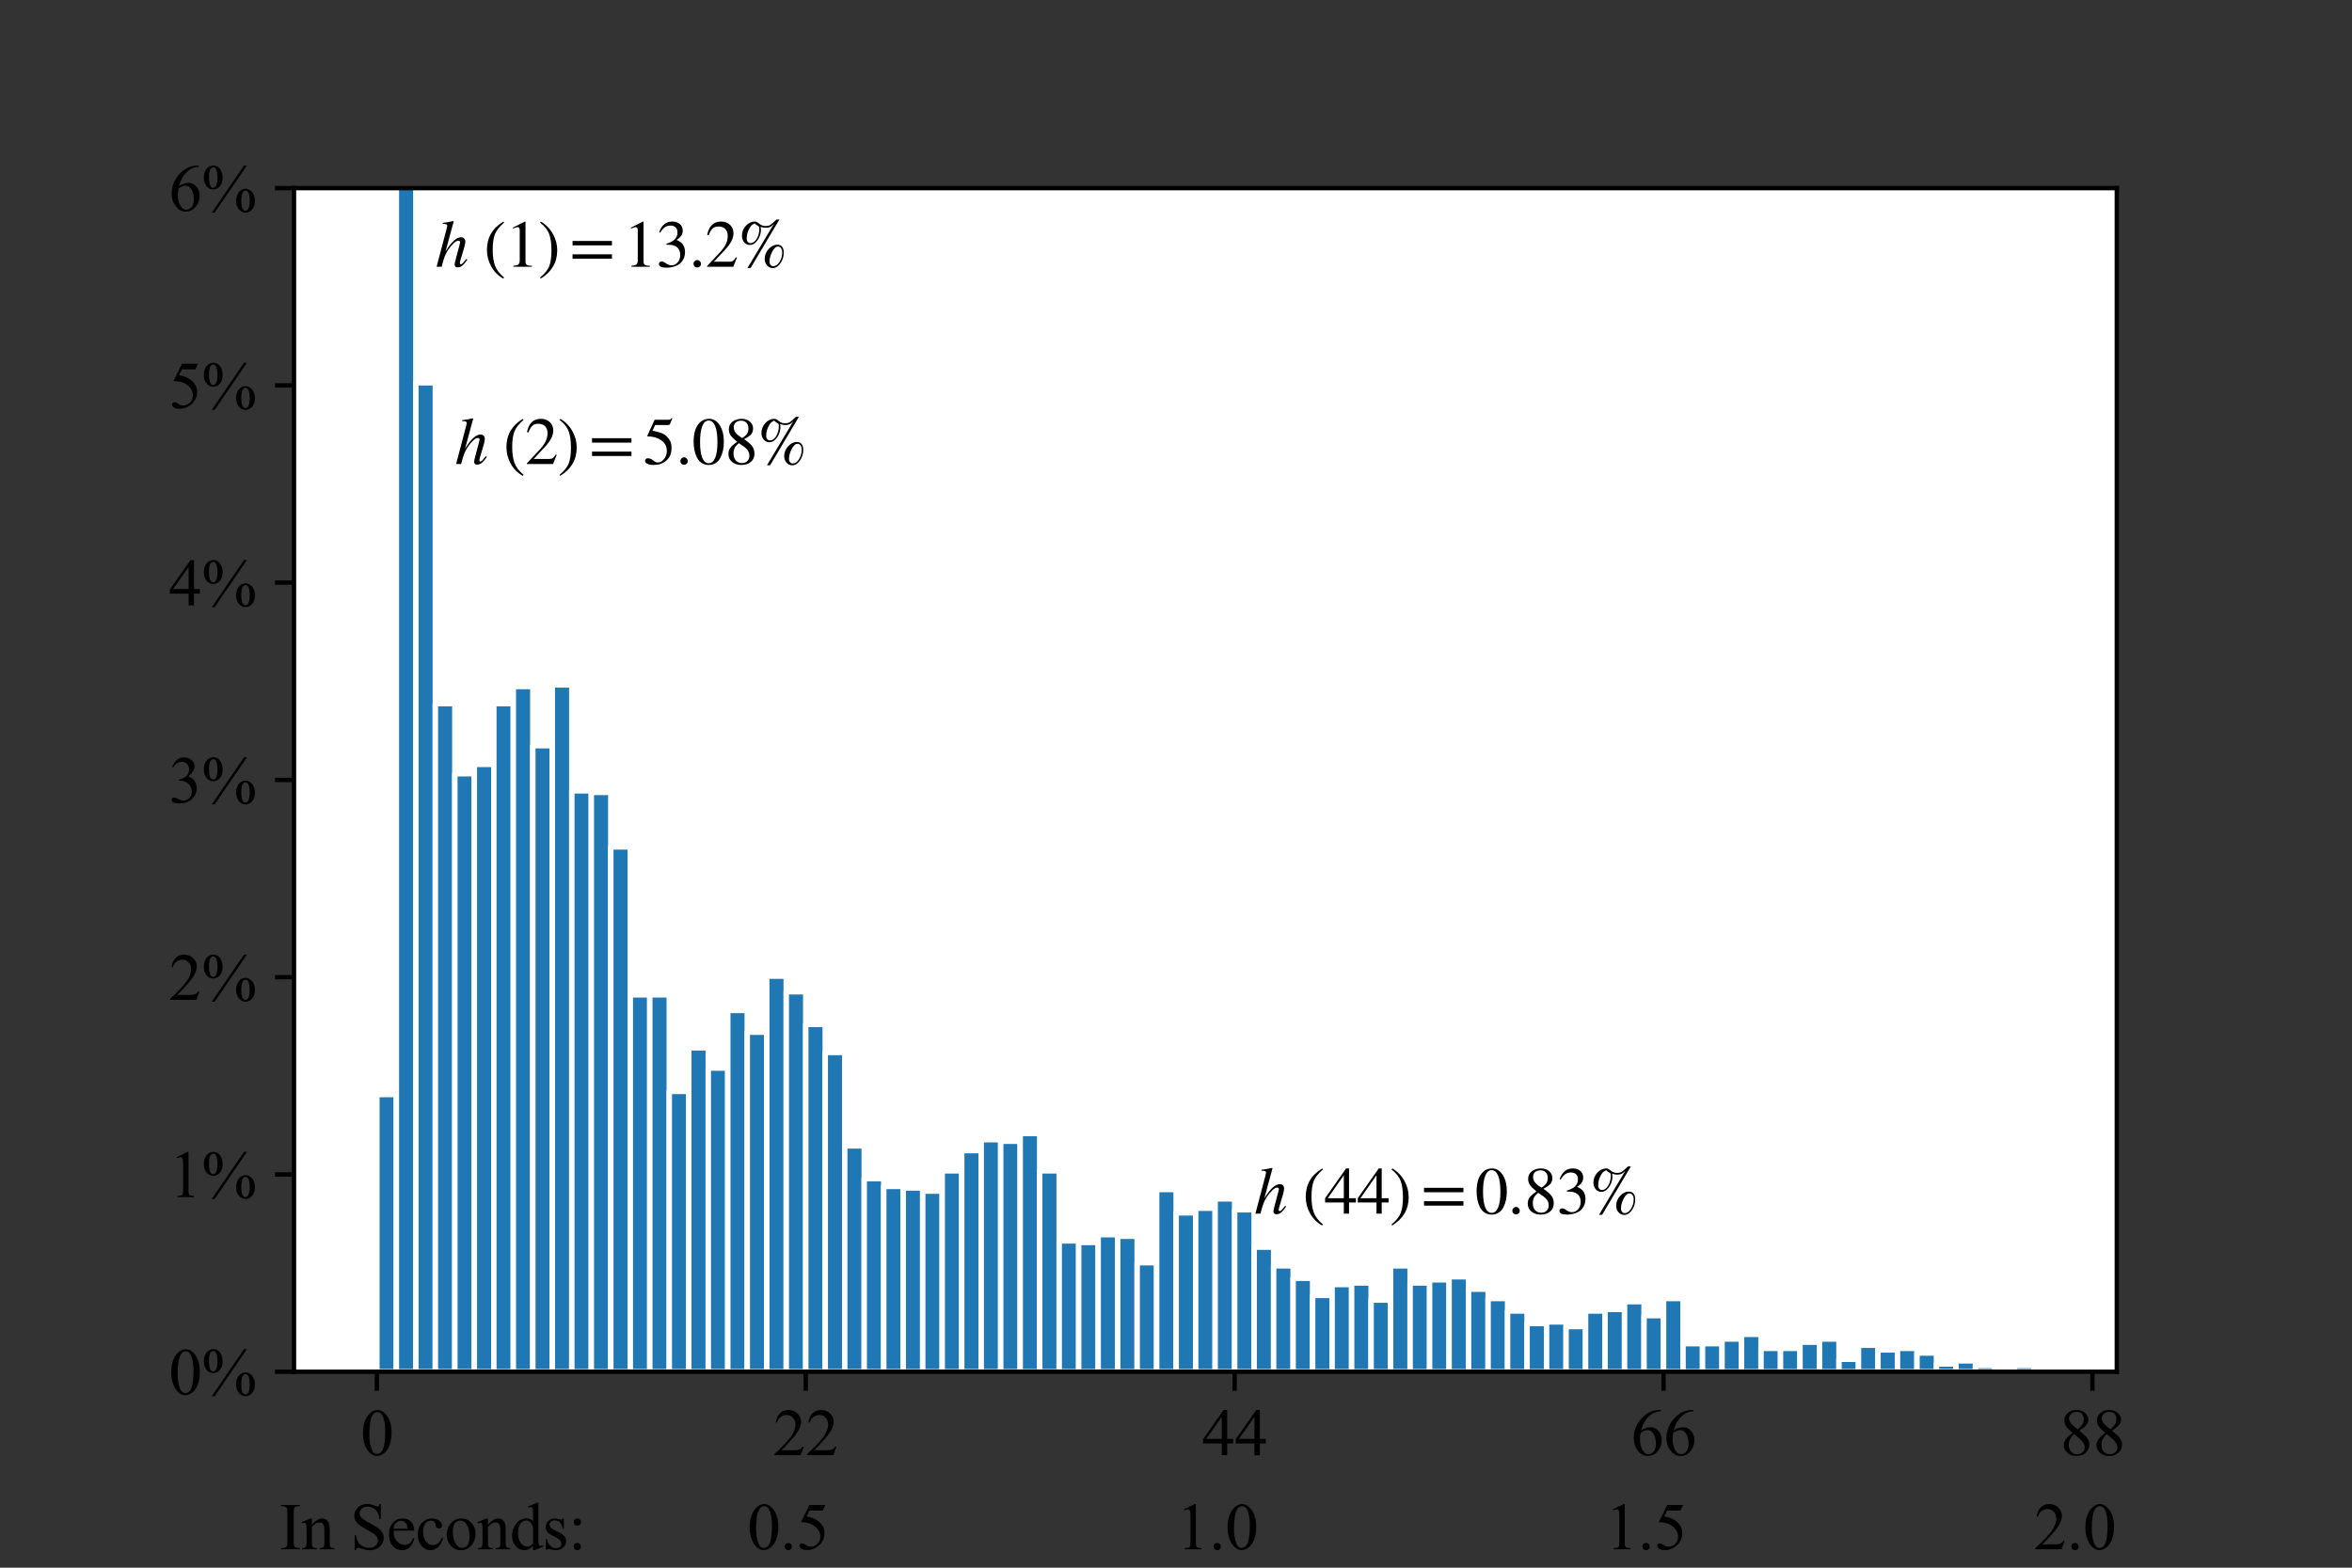 <?xml version="1.0" encoding="utf-8" standalone="no"?>
<!DOCTYPE svg PUBLIC "-//W3C//DTD SVG 1.1//EN"
  "http://www.w3.org/Graphics/SVG/1.1/DTD/svg11.dtd">
<svg xmlns:xlink="http://www.w3.org/1999/xlink" width="432pt" height="288pt" viewBox="0 0 432 288" xmlns="http://www.w3.org/2000/svg" version="1.1">
 <rect x="0" y="0" width="432" height="288" fill="#333333" stroke="none"/>
 <defs>
  <style type="text/css">*{stroke-linejoin: round; stroke-linecap: butt}</style>
 </defs>
 <g id="figure_1">
  <g id="patch_1">
   <path d="M 0 288 
L 432 288 
L 432 0 
L 0 0 
L 0 288 
z
" style="fill: none"/>
  </g>
  <g id="axes_1">
   <g id="patch_2">
    <path d="M 54 252 
L 388.8 252 
L 388.8 34.56 
L 54 34.56 
z
" style="fill: #ffffff"/>
   </g>
   <g id="patch_3">
    <path d="M 69.218 252 
L 72.799 252 
L 72.799 201.075 
L 69.218 201.075 
z
" clip-path="url(#pe485e48247)" style="fill: #1f77b4; stroke: #ffffff; stroke-linejoin: miter"/>
   </g>
   <g id="patch_4">
    <path d="M 72.799 252 
L 76.38 252 
L 76.38 -220.633 
L 72.799 -220.633 
z
" clip-path="url(#pe485e48247)" style="fill: #1f77b4; stroke: #ffffff; stroke-linejoin: miter"/>
   </g>
   <g id="patch_5">
    <path d="M 76.38 252 
L 79.96 252 
L 79.96 70.328 
L 76.38 70.328 
z
" clip-path="url(#pe485e48247)" style="fill: #1f77b4; stroke: #ffffff; stroke-linejoin: miter"/>
   </g>
   <g id="patch_6">
    <path d="M 79.96 252 
L 83.541 252 
L 83.541 129.264 
L 79.96 129.264 
z
" clip-path="url(#pe485e48247)" style="fill: #1f77b4; stroke: #ffffff; stroke-linejoin: miter"/>
   </g>
   <g id="patch_7">
    <path d="M 83.541 252 
L 87.122 252 
L 87.122 142.138 
L 83.541 142.138 
z
" clip-path="url(#pe485e48247)" style="fill: #1f77b4; stroke: #ffffff; stroke-linejoin: miter"/>
   </g>
   <g id="patch_8">
    <path d="M 87.122 252 
L 90.703 252 
L 90.703 140.422 
L 87.122 140.422 
z
" clip-path="url(#pe485e48247)" style="fill: #1f77b4; stroke: #ffffff; stroke-linejoin: miter"/>
   </g>
   <g id="patch_9">
    <path d="M 90.703 252 
L 94.283 252 
L 94.283 129.264 
L 90.703 129.264 
z
" clip-path="url(#pe485e48247)" style="fill: #1f77b4; stroke: #ffffff; stroke-linejoin: miter"/>
   </g>
   <g id="patch_10">
    <path d="M 94.283 252 
L 97.864 252 
L 97.864 126.117 
L 94.283 126.117 
z
" clip-path="url(#pe485e48247)" style="fill: #1f77b4; stroke: #ffffff; stroke-linejoin: miter"/>
   </g>
   <g id="patch_11">
    <path d="M 97.864 252 
L 101.445 252 
L 101.445 136.989 
L 97.864 136.989 
z
" clip-path="url(#pe485e48247)" style="fill: #1f77b4; stroke: #ffffff; stroke-linejoin: miter"/>
   </g>
   <g id="patch_12">
    <path d="M 101.445 252 
L 105.026 252 
L 105.026 125.831 
L 101.445 125.831 
z
" clip-path="url(#pe485e48247)" style="fill: #1f77b4; stroke: #ffffff; stroke-linejoin: miter"/>
   </g>
   <g id="patch_13">
    <path d="M 105.026 252 
L 108.606 252 
L 108.606 145.286 
L 105.026 145.286 
z
" clip-path="url(#pe485e48247)" style="fill: #1f77b4; stroke: #ffffff; stroke-linejoin: miter"/>
   </g>
   <g id="patch_14">
    <path d="M 108.606 252 
L 112.187 252 
L 112.187 145.572 
L 108.606 145.572 
z
" clip-path="url(#pe485e48247)" style="fill: #1f77b4; stroke: #ffffff; stroke-linejoin: miter"/>
   </g>
   <g id="patch_15">
    <path d="M 112.187 252 
L 115.768 252 
L 115.768 155.585 
L 112.187 155.585 
z
" clip-path="url(#pe485e48247)" style="fill: #1f77b4; stroke: #ffffff; stroke-linejoin: miter"/>
   </g>
   <g id="patch_16">
    <path d="M 115.768 252 
L 119.349 252 
L 119.349 182.764 
L 115.768 182.764 
z
" clip-path="url(#pe485e48247)" style="fill: #1f77b4; stroke: #ffffff; stroke-linejoin: miter"/>
   </g>
   <g id="patch_17">
    <path d="M 119.349 252 
L 122.929 252 
L 122.929 182.764 
L 119.349 182.764 
z
" clip-path="url(#pe485e48247)" style="fill: #1f77b4; stroke: #ffffff; stroke-linejoin: miter"/>
   </g>
   <g id="patch_18">
    <path d="M 122.929 252 
L 126.51 252 
L 126.51 200.502 
L 122.929 200.502 
z
" clip-path="url(#pe485e48247)" style="fill: #1f77b4; stroke: #ffffff; stroke-linejoin: miter"/>
   </g>
   <g id="patch_19">
    <path d="M 126.51 252 
L 130.091 252 
L 130.091 192.492 
L 126.51 192.492 
z
" clip-path="url(#pe485e48247)" style="fill: #1f77b4; stroke: #ffffff; stroke-linejoin: miter"/>
   </g>
   <g id="patch_20">
    <path d="M 130.091 252 
L 133.672 252 
L 133.672 196.211 
L 130.091 196.211 
z
" clip-path="url(#pe485e48247)" style="fill: #1f77b4; stroke: #ffffff; stroke-linejoin: miter"/>
   </g>
   <g id="patch_21">
    <path d="M 133.672 252 
L 137.252 252 
L 137.252 185.625 
L 133.672 185.625 
z
" clip-path="url(#pe485e48247)" style="fill: #1f77b4; stroke: #ffffff; stroke-linejoin: miter"/>
   </g>
   <g id="patch_22">
    <path d="M 137.252 252 
L 140.833 252 
L 140.833 189.631 
L 137.252 189.631 
z
" clip-path="url(#pe485e48247)" style="fill: #1f77b4; stroke: #ffffff; stroke-linejoin: miter"/>
   </g>
   <g id="patch_23">
    <path d="M 140.833 252 
L 144.414 252 
L 144.414 179.331 
L 140.833 179.331 
z
" clip-path="url(#pe485e48247)" style="fill: #1f77b4; stroke: #ffffff; stroke-linejoin: miter"/>
   </g>
   <g id="patch_24">
    <path d="M 144.414 252 
L 147.995 252 
L 147.995 182.192 
L 144.414 182.192 
z
" clip-path="url(#pe485e48247)" style="fill: #1f77b4; stroke: #ffffff; stroke-linejoin: miter"/>
   </g>
   <g id="patch_25">
    <path d="M 147.995 252 
L 151.575 252 
L 151.575 188.2 
L 147.995 188.2 
z
" clip-path="url(#pe485e48247)" style="fill: #1f77b4; stroke: #ffffff; stroke-linejoin: miter"/>
   </g>
   <g id="patch_26">
    <path d="M 151.575 252 
L 155.156 252 
L 155.156 193.35 
L 151.575 193.35 
z
" clip-path="url(#pe485e48247)" style="fill: #1f77b4; stroke: #ffffff; stroke-linejoin: miter"/>
   </g>
   <g id="patch_27">
    <path d="M 155.156 252 
L 158.737 252 
L 158.737 210.516 
L 155.156 210.516 
z
" clip-path="url(#pe485e48247)" style="fill: #1f77b4; stroke: #ffffff; stroke-linejoin: miter"/>
   </g>
   <g id="patch_28">
    <path d="M 158.737 252 
L 162.318 252 
L 162.318 216.524 
L 158.737 216.524 
z
" clip-path="url(#pe485e48247)" style="fill: #1f77b4; stroke: #ffffff; stroke-linejoin: miter"/>
   </g>
   <g id="patch_29">
    <path d="M 162.318 252 
L 165.898 252 
L 165.898 217.954 
L 162.318 217.954 
z
" clip-path="url(#pe485e48247)" style="fill: #1f77b4; stroke: #ffffff; stroke-linejoin: miter"/>
   </g>
   <g id="patch_30">
    <path d="M 165.898 252 
L 169.479 252 
L 169.479 218.24 
L 165.898 218.24 
z
" clip-path="url(#pe485e48247)" style="fill: #1f77b4; stroke: #ffffff; stroke-linejoin: miter"/>
   </g>
   <g id="patch_31">
    <path d="M 169.479 252 
L 173.06 252 
L 173.06 218.813 
L 169.479 218.813 
z
" clip-path="url(#pe485e48247)" style="fill: #1f77b4; stroke: #ffffff; stroke-linejoin: miter"/>
   </g>
   <g id="patch_32">
    <path d="M 173.06 252 
L 176.641 252 
L 176.641 215.093 
L 173.06 215.093 
z
" clip-path="url(#pe485e48247)" style="fill: #1f77b4; stroke: #ffffff; stroke-linejoin: miter"/>
   </g>
   <g id="patch_33">
    <path d="M 176.641 252 
L 180.221 252 
L 180.221 211.374 
L 176.641 211.374 
z
" clip-path="url(#pe485e48247)" style="fill: #1f77b4; stroke: #ffffff; stroke-linejoin: miter"/>
   </g>
   <g id="patch_34">
    <path d="M 180.221 252 
L 183.802 252 
L 183.802 209.371 
L 180.221 209.371 
z
" clip-path="url(#pe485e48247)" style="fill: #1f77b4; stroke: #ffffff; stroke-linejoin: miter"/>
   </g>
   <g id="patch_35">
    <path d="M 183.802 252 
L 187.383 252 
L 187.383 209.658 
L 183.802 209.658 
z
" clip-path="url(#pe485e48247)" style="fill: #1f77b4; stroke: #ffffff; stroke-linejoin: miter"/>
   </g>
   <g id="patch_36">
    <path d="M 187.383 252 
L 190.964 252 
L 190.964 208.227 
L 187.383 208.227 
z
" clip-path="url(#pe485e48247)" style="fill: #1f77b4; stroke: #ffffff; stroke-linejoin: miter"/>
   </g>
   <g id="patch_37">
    <path d="M 190.964 252 
L 194.544 252 
L 194.544 215.093 
L 190.964 215.093 
z
" clip-path="url(#pe485e48247)" style="fill: #1f77b4; stroke: #ffffff; stroke-linejoin: miter"/>
   </g>
   <g id="patch_38">
    <path d="M 194.544 252 
L 198.125 252 
L 198.125 227.968 
L 194.544 227.968 
z
" clip-path="url(#pe485e48247)" style="fill: #1f77b4; stroke: #ffffff; stroke-linejoin: miter"/>
   </g>
   <g id="patch_39">
    <path d="M 198.125 252 
L 201.706 252 
L 201.706 228.254 
L 198.125 228.254 
z
" clip-path="url(#pe485e48247)" style="fill: #1f77b4; stroke: #ffffff; stroke-linejoin: miter"/>
   </g>
   <g id="patch_40">
    <path d="M 201.706 252 
L 205.287 252 
L 205.287 226.823 
L 201.706 226.823 
z
" clip-path="url(#pe485e48247)" style="fill: #1f77b4; stroke: #ffffff; stroke-linejoin: miter"/>
   </g>
   <g id="patch_41">
    <path d="M 205.287 252 
L 208.867 252 
L 208.867 227.109 
L 205.287 227.109 
z
" clip-path="url(#pe485e48247)" style="fill: #1f77b4; stroke: #ffffff; stroke-linejoin: miter"/>
   </g>
   <g id="patch_42">
    <path d="M 208.867 252 
L 212.448 252 
L 212.448 231.973 
L 208.867 231.973 
z
" clip-path="url(#pe485e48247)" style="fill: #1f77b4; stroke: #ffffff; stroke-linejoin: miter"/>
   </g>
   <g id="patch_43">
    <path d="M 212.448 252 
L 216.029 252 
L 216.029 218.527 
L 212.448 218.527 
z
" clip-path="url(#pe485e48247)" style="fill: #1f77b4; stroke: #ffffff; stroke-linejoin: miter"/>
   </g>
   <g id="patch_44">
    <path d="M 216.029 252 
L 219.61 252 
L 219.61 222.818 
L 216.029 222.818 
z
" clip-path="url(#pe485e48247)" style="fill: #1f77b4; stroke: #ffffff; stroke-linejoin: miter"/>
   </g>
   <g id="patch_45">
    <path d="M 219.61 252 
L 223.19 252 
L 223.19 221.96 
L 219.61 221.96 
z
" clip-path="url(#pe485e48247)" style="fill: #1f77b4; stroke: #ffffff; stroke-linejoin: miter"/>
   </g>
   <g id="patch_46">
    <path d="M 223.19 252 
L 226.771 252 
L 226.771 220.243 
L 223.19 220.243 
z
" clip-path="url(#pe485e48247)" style="fill: #1f77b4; stroke: #ffffff; stroke-linejoin: miter"/>
   </g>
   <g id="patch_47">
    <path d="M 226.771 252 
L 230.352 252 
L 230.352 222.246 
L 226.771 222.246 
z
" clip-path="url(#pe485e48247)" style="fill: #1f77b4; stroke: #ffffff; stroke-linejoin: miter"/>
   </g>
   <g id="patch_48">
    <path d="M 230.352 252 
L 233.933 252 
L 233.933 229.112 
L 230.352 229.112 
z
" clip-path="url(#pe485e48247)" style="fill: #1f77b4; stroke: #ffffff; stroke-linejoin: miter"/>
   </g>
   <g id="patch_49">
    <path d="M 233.933 252 
L 237.513 252 
L 237.513 232.545 
L 233.933 232.545 
z
" clip-path="url(#pe485e48247)" style="fill: #1f77b4; stroke: #ffffff; stroke-linejoin: miter"/>
   </g>
   <g id="patch_50">
    <path d="M 237.513 252 
L 241.094 252 
L 241.094 234.834 
L 237.513 234.834 
z
" clip-path="url(#pe485e48247)" style="fill: #1f77b4; stroke: #ffffff; stroke-linejoin: miter"/>
   </g>
   <g id="patch_51">
    <path d="M 241.094 252 
L 244.675 252 
L 244.675 237.981 
L 241.094 237.981 
z
" clip-path="url(#pe485e48247)" style="fill: #1f77b4; stroke: #ffffff; stroke-linejoin: miter"/>
   </g>
   <g id="patch_52">
    <path d="M 244.675 252 
L 248.256 252 
L 248.256 235.979 
L 244.675 235.979 
z
" clip-path="url(#pe485e48247)" style="fill: #1f77b4; stroke: #ffffff; stroke-linejoin: miter"/>
   </g>
   <g id="patch_53">
    <path d="M 248.256 252 
L 251.836 252 
L 251.836 235.692 
L 248.256 235.692 
z
" clip-path="url(#pe485e48247)" style="fill: #1f77b4; stroke: #ffffff; stroke-linejoin: miter"/>
   </g>
   <g id="patch_54">
    <path d="M 251.836 252 
L 255.417 252 
L 255.417 238.84 
L 251.836 238.84 
z
" clip-path="url(#pe485e48247)" style="fill: #1f77b4; stroke: #ffffff; stroke-linejoin: miter"/>
   </g>
   <g id="patch_55">
    <path d="M 255.417 252 
L 258.998 252 
L 258.998 232.545 
L 255.417 232.545 
z
" clip-path="url(#pe485e48247)" style="fill: #1f77b4; stroke: #ffffff; stroke-linejoin: miter"/>
   </g>
   <g id="patch_56">
    <path d="M 258.998 252 
L 262.579 252 
L 262.579 235.692 
L 258.998 235.692 
z
" clip-path="url(#pe485e48247)" style="fill: #1f77b4; stroke: #ffffff; stroke-linejoin: miter"/>
   </g>
   <g id="patch_57">
    <path d="M 262.579 252 
L 266.159 252 
L 266.159 235.12 
L 262.579 235.12 
z
" clip-path="url(#pe485e48247)" style="fill: #1f77b4; stroke: #ffffff; stroke-linejoin: miter"/>
   </g>
   <g id="patch_58">
    <path d="M 266.159 252 
L 269.74 252 
L 269.74 234.548 
L 266.159 234.548 
z
" clip-path="url(#pe485e48247)" style="fill: #1f77b4; stroke: #ffffff; stroke-linejoin: miter"/>
   </g>
   <g id="patch_59">
    <path d="M 269.74 252 
L 273.321 252 
L 273.321 236.837 
L 269.74 236.837 
z
" clip-path="url(#pe485e48247)" style="fill: #1f77b4; stroke: #ffffff; stroke-linejoin: miter"/>
   </g>
   <g id="patch_60">
    <path d="M 273.321 252 
L 276.902 252 
L 276.902 238.553 
L 273.321 238.553 
z
" clip-path="url(#pe485e48247)" style="fill: #1f77b4; stroke: #ffffff; stroke-linejoin: miter"/>
   </g>
   <g id="patch_61">
    <path d="M 276.902 252 
L 280.482 252 
L 280.482 240.842 
L 276.902 240.842 
z
" clip-path="url(#pe485e48247)" style="fill: #1f77b4; stroke: #ffffff; stroke-linejoin: miter"/>
   </g>
   <g id="patch_62">
    <path d="M 280.482 252 
L 284.063 252 
L 284.063 243.131 
L 280.482 243.131 
z
" clip-path="url(#pe485e48247)" style="fill: #1f77b4; stroke: #ffffff; stroke-linejoin: miter"/>
   </g>
   <g id="patch_63">
    <path d="M 284.063 252 
L 287.644 252 
L 287.644 242.845 
L 284.063 242.845 
z
" clip-path="url(#pe485e48247)" style="fill: #1f77b4; stroke: #ffffff; stroke-linejoin: miter"/>
   </g>
   <g id="patch_64">
    <path d="M 287.644 252 
L 291.225 252 
L 291.225 243.703 
L 287.644 243.703 
z
" clip-path="url(#pe485e48247)" style="fill: #1f77b4; stroke: #ffffff; stroke-linejoin: miter"/>
   </g>
   <g id="patch_65">
    <path d="M 291.225 252 
L 294.805 252 
L 294.805 240.842 
L 291.225 240.842 
z
" clip-path="url(#pe485e48247)" style="fill: #1f77b4; stroke: #ffffff; stroke-linejoin: miter"/>
   </g>
   <g id="patch_66">
    <path d="M 294.805 252 
L 298.386 252 
L 298.386 240.556 
L 294.805 240.556 
z
" clip-path="url(#pe485e48247)" style="fill: #1f77b4; stroke: #ffffff; stroke-linejoin: miter"/>
   </g>
   <g id="patch_67">
    <path d="M 298.386 252 
L 301.967 252 
L 301.967 239.126 
L 298.386 239.126 
z
" clip-path="url(#pe485e48247)" style="fill: #1f77b4; stroke: #ffffff; stroke-linejoin: miter"/>
   </g>
   <g id="patch_68">
    <path d="M 301.967 252 
L 305.548 252 
L 305.548 241.7 
L 301.967 241.7 
z
" clip-path="url(#pe485e48247)" style="fill: #1f77b4; stroke: #ffffff; stroke-linejoin: miter"/>
   </g>
   <g id="patch_69">
    <path d="M 305.548 252 
L 309.128 252 
L 309.128 238.553 
L 305.548 238.553 
z
" clip-path="url(#pe485e48247)" style="fill: #1f77b4; stroke: #ffffff; stroke-linejoin: miter"/>
   </g>
   <g id="patch_70">
    <path d="M 309.128 252 
L 312.709 252 
L 312.709 246.85 
L 309.128 246.85 
z
" clip-path="url(#pe485e48247)" style="fill: #1f77b4; stroke: #ffffff; stroke-linejoin: miter"/>
   </g>
   <g id="patch_71">
    <path d="M 312.709 252 
L 316.29 252 
L 316.29 246.85 
L 312.709 246.85 
z
" clip-path="url(#pe485e48247)" style="fill: #1f77b4; stroke: #ffffff; stroke-linejoin: miter"/>
   </g>
   <g id="patch_72">
    <path d="M 316.29 252 
L 319.871 252 
L 319.871 245.992 
L 316.29 245.992 
z
" clip-path="url(#pe485e48247)" style="fill: #1f77b4; stroke: #ffffff; stroke-linejoin: miter"/>
   </g>
   <g id="patch_73">
    <path d="M 319.871 252 
L 323.451 252 
L 323.451 245.134 
L 319.871 245.134 
z
" clip-path="url(#pe485e48247)" style="fill: #1f77b4; stroke: #ffffff; stroke-linejoin: miter"/>
   </g>
   <g id="patch_74">
    <path d="M 323.451 252 
L 327.032 252 
L 327.032 247.709 
L 323.451 247.709 
z
" clip-path="url(#pe485e48247)" style="fill: #1f77b4; stroke: #ffffff; stroke-linejoin: miter"/>
   </g>
   <g id="patch_75">
    <path d="M 327.032 252 
L 330.613 252 
L 330.613 247.709 
L 327.032 247.709 
z
" clip-path="url(#pe485e48247)" style="fill: #1f77b4; stroke: #ffffff; stroke-linejoin: miter"/>
   </g>
   <g id="patch_76">
    <path d="M 330.613 252 
L 334.194 252 
L 334.194 246.564 
L 330.613 246.564 
z
" clip-path="url(#pe485e48247)" style="fill: #1f77b4; stroke: #ffffff; stroke-linejoin: miter"/>
   </g>
   <g id="patch_77">
    <path d="M 334.194 252 
L 337.774 252 
L 337.774 245.992 
L 334.194 245.992 
z
" clip-path="url(#pe485e48247)" style="fill: #1f77b4; stroke: #ffffff; stroke-linejoin: miter"/>
   </g>
   <g id="patch_78">
    <path d="M 337.774 252 
L 341.355 252 
L 341.355 249.711 
L 337.774 249.711 
z
" clip-path="url(#pe485e48247)" style="fill: #1f77b4; stroke: #ffffff; stroke-linejoin: miter"/>
   </g>
   <g id="patch_79">
    <path d="M 341.355 252 
L 344.936 252 
L 344.936 247.136 
L 341.355 247.136 
z
" clip-path="url(#pe485e48247)" style="fill: #1f77b4; stroke: #ffffff; stroke-linejoin: miter"/>
   </g>
   <g id="patch_80">
    <path d="M 344.936 252 
L 348.517 252 
L 348.517 247.995 
L 344.936 247.995 
z
" clip-path="url(#pe485e48247)" style="fill: #1f77b4; stroke: #ffffff; stroke-linejoin: miter"/>
   </g>
   <g id="patch_81">
    <path d="M 348.517 252 
L 352.097 252 
L 352.097 247.709 
L 348.517 247.709 
z
" clip-path="url(#pe485e48247)" style="fill: #1f77b4; stroke: #ffffff; stroke-linejoin: miter"/>
   </g>
   <g id="patch_82">
    <path d="M 352.097 252 
L 355.678 252 
L 355.678 248.567 
L 352.097 248.567 
z
" clip-path="url(#pe485e48247)" style="fill: #1f77b4; stroke: #ffffff; stroke-linejoin: miter"/>
   </g>
   <g id="patch_83">
    <path d="M 355.678 252 
L 359.259 252 
L 359.259 250.57 
L 355.678 250.57 
z
" clip-path="url(#pe485e48247)" style="fill: #1f77b4; stroke: #ffffff; stroke-linejoin: miter"/>
   </g>
   <g id="patch_84">
    <path d="M 359.259 252 
L 362.84 252 
L 362.84 249.997 
L 359.259 249.997 
z
" clip-path="url(#pe485e48247)" style="fill: #1f77b4; stroke: #ffffff; stroke-linejoin: miter"/>
   </g>
   <g id="patch_85">
    <path d="M 362.84 252 
L 366.42 252 
L 366.42 250.856 
L 362.84 250.856 
z
" clip-path="url(#pe485e48247)" style="fill: #1f77b4; stroke: #ffffff; stroke-linejoin: miter"/>
   </g>
   <g id="patch_86">
    <path d="M 366.42 252 
L 370.001 252 
L 370.001 251.142 
L 366.42 251.142 
z
" clip-path="url(#pe485e48247)" style="fill: #1f77b4; stroke: #ffffff; stroke-linejoin: miter"/>
   </g>
   <g id="patch_87">
    <path d="M 370.001 252 
L 373.582 252 
L 373.582 250.856 
L 370.001 250.856 
z
" clip-path="url(#pe485e48247)" style="fill: #1f77b4; stroke: #ffffff; stroke-linejoin: miter"/>
   </g>
   <g id="matplotlib.axis_1">
    <g id="xtick_1">
     <g id="line2d_1">
      <defs>
       <path id="mca8b1b1333" d="M 0 0 
L 0 3.5 
" style="stroke: #000000; stroke-width: 0.8"/>
      </defs>
      <g>
       <use xlink:href="#mca8b1b1333" x="69.218" y="252" style="stroke: #000000; stroke-width: 0.8"/>
      </g>
     </g>
     <g id="text_1">
      <!-- 0 -->
      <g transform="translate(66.218 267.332)scale(0.12 -0.12)">
       <defs>
        <path id="TimesNewRomanPSMT-30" d="M 231 2094 
Q 231 2819 450 3342 
Q 669 3866 1031 4122 
Q 1313 4325 1613 4325 
Q 2100 4325 2488 3828 
Q 2972 3213 2972 2159 
Q 2972 1422 2759 906 
Q 2547 391 2217 158 
Q 1888 -75 1581 -75 
Q 975 -75 572 641 
Q 231 1244 231 2094 
z
M 844 2016 
Q 844 1141 1059 588 
Q 1238 122 1591 122 
Q 1759 122 1940 273 
Q 2122 425 2216 781 
Q 2359 1319 2359 2297 
Q 2359 3022 2209 3506 
Q 2097 3866 1919 4016 
Q 1791 4119 1609 4119 
Q 1397 4119 1231 3928 
Q 1006 3669 925 3112 
Q 844 2556 844 2016 
z
" transform="scale(0.016)"/>
       </defs>
       <use xlink:href="#TimesNewRomanPSMT-30"/>
      </g>
     </g>
    </g>
    <g id="xtick_2">
     <g id="line2d_2">
      <g>
       <use xlink:href="#mca8b1b1333" x="147.995" y="252" style="stroke: #000000; stroke-width: 0.8"/>
      </g>
     </g>
     <g id="text_2">
      <!-- 22 -->
      <g transform="translate(141.995 267.332)scale(0.12 -0.12)">
       <defs>
        <path id="TimesNewRomanPSMT-32" d="M 2934 816 
L 2638 0 
L 138 0 
L 138 116 
Q 1241 1122 1691 1759 
Q 2141 2397 2141 2925 
Q 2141 3328 1894 3587 
Q 1647 3847 1303 3847 
Q 991 3847 742 3664 
Q 494 3481 375 3128 
L 259 3128 
Q 338 3706 661 4015 
Q 984 4325 1469 4325 
Q 1984 4325 2329 3994 
Q 2675 3663 2675 3213 
Q 2675 2891 2525 2569 
Q 2294 2063 1775 1497 
Q 997 647 803 472 
L 1909 472 
Q 2247 472 2383 497 
Q 2519 522 2628 598 
Q 2738 675 2819 816 
L 2934 816 
z
" transform="scale(0.016)"/>
       </defs>
       <use xlink:href="#TimesNewRomanPSMT-32"/>
       <use xlink:href="#TimesNewRomanPSMT-32" x="50"/>
      </g>
     </g>
    </g>
    <g id="xtick_3">
     <g id="line2d_3">
      <g>
       <use xlink:href="#mca8b1b1333" x="226.771" y="252" style="stroke: #000000; stroke-width: 0.8"/>
      </g>
     </g>
     <g id="text_3">
      <!-- 44 -->
      <g transform="translate(220.771 267.332)scale(0.12 -0.12)">
       <defs>
        <path id="TimesNewRomanPSMT-34" d="M 2978 1563 
L 2978 1119 
L 2409 1119 
L 2409 0 
L 1894 0 
L 1894 1119 
L 100 1119 
L 100 1519 
L 2066 4325 
L 2409 4325 
L 2409 1563 
L 2978 1563 
z
M 1894 1563 
L 1894 3666 
L 406 1563 
L 1894 1563 
z
" transform="scale(0.016)"/>
       </defs>
       <use xlink:href="#TimesNewRomanPSMT-34"/>
       <use xlink:href="#TimesNewRomanPSMT-34" x="50"/>
      </g>
     </g>
    </g>
    <g id="xtick_4">
     <g id="line2d_4">
      <g>
       <use xlink:href="#mca8b1b1333" x="305.548" y="252" style="stroke: #000000; stroke-width: 0.8"/>
      </g>
     </g>
     <g id="text_4">
      <!-- 66 -->
      <g transform="translate(299.548 267.332)scale(0.12 -0.12)">
       <defs>
        <path id="TimesNewRomanPSMT-36" d="M 2869 4325 
L 2869 4209 
Q 2456 4169 2195 4045 
Q 1934 3922 1679 3669 
Q 1425 3416 1258 3105 
Q 1091 2794 978 2366 
Q 1428 2675 1881 2675 
Q 2316 2675 2634 2325 
Q 2953 1975 2953 1425 
Q 2953 894 2631 456 
Q 2244 -75 1606 -75 
Q 1172 -75 869 213 
Q 275 772 275 1663 
Q 275 2231 503 2743 
Q 731 3256 1154 3653 
Q 1578 4050 1965 4187 
Q 2353 4325 2688 4325 
L 2869 4325 
z
M 925 2138 
Q 869 1716 869 1456 
Q 869 1156 980 804 
Q 1091 453 1309 247 
Q 1469 100 1697 100 
Q 1969 100 2183 356 
Q 2397 613 2397 1088 
Q 2397 1622 2184 2012 
Q 1972 2403 1581 2403 
Q 1463 2403 1327 2353 
Q 1191 2303 925 2138 
z
" transform="scale(0.016)"/>
       </defs>
       <use xlink:href="#TimesNewRomanPSMT-36"/>
       <use xlink:href="#TimesNewRomanPSMT-36" x="50"/>
      </g>
     </g>
    </g>
    <g id="xtick_5">
     <g id="line2d_5">
      <g>
       <use xlink:href="#mca8b1b1333" x="384.324" y="252" style="stroke: #000000; stroke-width: 0.8"/>
      </g>
     </g>
     <g id="text_5">
      <!-- 88 -->
      <g transform="translate(378.324 267.332)scale(0.12 -0.12)">
       <defs>
        <path id="TimesNewRomanPSMT-38" d="M 1228 2134 
Q 725 2547 579 2797 
Q 434 3047 434 3316 
Q 434 3728 753 4026 
Q 1072 4325 1600 4325 
Q 2113 4325 2425 4047 
Q 2738 3769 2738 3413 
Q 2738 3175 2569 2928 
Q 2400 2681 1866 2347 
Q 2416 1922 2594 1678 
Q 2831 1359 2831 1006 
Q 2831 559 2490 242 
Q 2150 -75 1597 -75 
Q 994 -75 656 303 
Q 388 606 388 966 
Q 388 1247 577 1523 
Q 766 1800 1228 2134 
z
M 1719 2469 
Q 2094 2806 2194 3001 
Q 2294 3197 2294 3444 
Q 2294 3772 2109 3958 
Q 1925 4144 1606 4144 
Q 1288 4144 1088 3959 
Q 888 3775 888 3528 
Q 888 3366 970 3203 
Q 1053 3041 1206 2894 
L 1719 2469 
z
M 1375 2016 
Q 1116 1797 991 1539 
Q 866 1281 866 981 
Q 866 578 1086 336 
Q 1306 94 1647 94 
Q 1984 94 2187 284 
Q 2391 475 2391 747 
Q 2391 972 2272 1150 
Q 2050 1481 1375 2016 
z
" transform="scale(0.016)"/>
       </defs>
       <use xlink:href="#TimesNewRomanPSMT-38"/>
       <use xlink:href="#TimesNewRomanPSMT-38" x="50"/>
      </g>
     </g>
    </g>
   </g>
   <g id="matplotlib.axis_2">
    <g id="ytick_1">
     <g id="line2d_6">
      <defs>
       <path id="m592f938f80" d="M 0 0 
L -3.5 0 
" style="stroke: #000000; stroke-width: 0.8"/>
      </defs>
      <g>
       <use xlink:href="#m592f938f80" x="54" y="252" style="stroke: #000000; stroke-width: 0.8"/>
      </g>
     </g>
     <g id="text_6">
      <!-- 0% -->
      <g transform="translate(31.004 256.166)scale(0.12 -0.12)">
       <defs>
        <path id="TimesNewRomanPSMT-25" d="M 4350 4334 
L 1263 -175 
L 984 -175 
L 4072 4334 
L 4350 4334 
z
M 1138 4334 
Q 1559 4334 1792 3984 
Q 2025 3634 2025 3181 
Q 2025 2638 1762 2341 
Q 1500 2044 1131 2044 
Q 884 2044 678 2180 
Q 472 2316 348 2584 
Q 225 2853 225 3181 
Q 225 3509 350 3786 
Q 475 4063 692 4198 
Q 909 4334 1138 4334 
z
M 1128 4159 
Q 969 4159 845 3971 
Q 722 3784 722 3184 
Q 722 2750 791 2522 
Q 844 2350 956 2256 
Q 1022 2200 1119 2200 
Q 1269 2200 1375 2363 
Q 1531 2603 1531 3166 
Q 1531 3759 1378 4000 
Q 1278 4159 1128 4159 
z
M 4206 2103 
Q 4428 2103 4648 1962 
Q 4869 1822 4989 1553 
Q 5109 1284 5109 963 
Q 5109 409 4843 117 
Q 4578 -175 4216 -175 
Q 3988 -175 3773 -34 
Q 3559 106 3436 367 
Q 3313 628 3313 963 
Q 3313 1291 3436 1562 
Q 3559 1834 3773 1968 
Q 3988 2103 4206 2103 
z
M 4209 1938 
Q 4059 1938 3950 1769 
Q 3809 1550 3809 941 
Q 3809 381 3953 159 
Q 4059 0 4209 0 
Q 4353 0 4466 172 
Q 4616 400 4616 956 
Q 4616 1544 4466 1778 
Q 4363 1938 4209 1938 
z
" transform="scale(0.016)"/>
       </defs>
       <use xlink:href="#TimesNewRomanPSMT-30"/>
       <use xlink:href="#TimesNewRomanPSMT-25" x="50"/>
      </g>
     </g>
    </g>
    <g id="ytick_2">
     <g id="line2d_7">
      <g>
       <use xlink:href="#m592f938f80" x="54" y="215.76" style="stroke: #000000; stroke-width: 0.8"/>
      </g>
     </g>
     <g id="text_7">
      <!-- 1% -->
      <g transform="translate(31.004 219.926)scale(0.12 -0.12)">
       <defs>
        <path id="TimesNewRomanPSMT-31" d="M 750 3822 
L 1781 4325 
L 1884 4325 
L 1884 747 
Q 1884 391 1914 303 
Q 1944 216 2037 169 
Q 2131 122 2419 116 
L 2419 0 
L 825 0 
L 825 116 
Q 1125 122 1212 167 
Q 1300 213 1334 289 
Q 1369 366 1369 747 
L 1369 3034 
Q 1369 3497 1338 3628 
Q 1316 3728 1258 3775 
Q 1200 3822 1119 3822 
Q 1003 3822 797 3725 
L 750 3822 
z
" transform="scale(0.016)"/>
       </defs>
       <use xlink:href="#TimesNewRomanPSMT-31"/>
       <use xlink:href="#TimesNewRomanPSMT-25" x="50"/>
      </g>
     </g>
    </g>
    <g id="ytick_3">
     <g id="line2d_8">
      <g>
       <use xlink:href="#m592f938f80" x="54" y="179.52" style="stroke: #000000; stroke-width: 0.8"/>
      </g>
     </g>
     <g id="text_8">
      <!-- 2% -->
      <g transform="translate(31.004 183.686)scale(0.12 -0.12)">
       <use xlink:href="#TimesNewRomanPSMT-32"/>
       <use xlink:href="#TimesNewRomanPSMT-25" x="50"/>
      </g>
     </g>
    </g>
    <g id="ytick_4">
     <g id="line2d_9">
      <g>
       <use xlink:href="#m592f938f80" x="54" y="143.28" style="stroke: #000000; stroke-width: 0.8"/>
      </g>
     </g>
     <g id="text_9">
      <!-- 3% -->
      <g transform="translate(31.004 147.446)scale(0.12 -0.12)">
       <defs>
        <path id="TimesNewRomanPSMT-33" d="M 325 3431 
Q 506 3859 782 4092 
Q 1059 4325 1472 4325 
Q 1981 4325 2253 3994 
Q 2459 3747 2459 3466 
Q 2459 3003 1878 2509 
Q 2269 2356 2469 2072 
Q 2669 1788 2669 1403 
Q 2669 853 2319 450 
Q 1863 -75 997 -75 
Q 569 -75 414 31 
Q 259 138 259 259 
Q 259 350 332 419 
Q 406 488 509 488 
Q 588 488 669 463 
Q 722 447 909 348 
Q 1097 250 1169 231 
Q 1284 197 1416 197 
Q 1734 197 1970 444 
Q 2206 691 2206 1028 
Q 2206 1275 2097 1509 
Q 2016 1684 1919 1775 
Q 1784 1900 1550 2001 
Q 1316 2103 1072 2103 
L 972 2103 
L 972 2197 
Q 1219 2228 1467 2375 
Q 1716 2522 1828 2728 
Q 1941 2934 1941 3181 
Q 1941 3503 1739 3701 
Q 1538 3900 1238 3900 
Q 753 3900 428 3381 
L 325 3431 
z
" transform="scale(0.016)"/>
       </defs>
       <use xlink:href="#TimesNewRomanPSMT-33"/>
       <use xlink:href="#TimesNewRomanPSMT-25" x="50"/>
      </g>
     </g>
    </g>
    <g id="ytick_5">
     <g id="line2d_10">
      <g>
       <use xlink:href="#m592f938f80" x="54" y="107.04" style="stroke: #000000; stroke-width: 0.8"/>
      </g>
     </g>
     <g id="text_10">
      <!-- 4% -->
      <g transform="translate(31.004 111.206)scale(0.12 -0.12)">
       <use xlink:href="#TimesNewRomanPSMT-34"/>
       <use xlink:href="#TimesNewRomanPSMT-25" x="50"/>
      </g>
     </g>
    </g>
    <g id="ytick_6">
     <g id="line2d_11">
      <g>
       <use xlink:href="#m592f938f80" x="54" y="70.8" style="stroke: #000000; stroke-width: 0.8"/>
      </g>
     </g>
     <g id="text_11">
      <!-- 5% -->
      <g transform="translate(31.004 74.966)scale(0.12 -0.12)">
       <defs>
        <path id="TimesNewRomanPSMT-35" d="M 2778 4238 
L 2534 3706 
L 1259 3706 
L 981 3138 
Q 1809 3016 2294 2522 
Q 2709 2097 2709 1522 
Q 2709 1188 2573 903 
Q 2438 619 2231 419 
Q 2025 219 1772 97 
Q 1413 -75 1034 -75 
Q 653 -75 479 54 
Q 306 184 306 341 
Q 306 428 378 495 
Q 450 563 559 563 
Q 641 563 702 538 
Q 763 513 909 409 
Q 1144 247 1384 247 
Q 1750 247 2026 523 
Q 2303 800 2303 1197 
Q 2303 1581 2056 1914 
Q 1809 2247 1375 2428 
Q 1034 2569 447 2591 
L 1259 4238 
L 2778 4238 
z
" transform="scale(0.016)"/>
       </defs>
       <use xlink:href="#TimesNewRomanPSMT-35"/>
       <use xlink:href="#TimesNewRomanPSMT-25" x="50"/>
      </g>
     </g>
    </g>
    <g id="ytick_7">
     <g id="line2d_12">
      <g>
       <use xlink:href="#m592f938f80" x="54" y="34.56" style="stroke: #000000; stroke-width: 0.8"/>
      </g>
     </g>
     <g id="text_12">
      <!-- 6% -->
      <g transform="translate(31.004 38.726)scale(0.12 -0.12)">
       <use xlink:href="#TimesNewRomanPSMT-36"/>
       <use xlink:href="#TimesNewRomanPSMT-25" x="50"/>
      </g>
     </g>
    </g>
   </g>
   <g id="patch_88">
    <path d="M 54 252 
L 54 34.56 
" style="fill: none; stroke: #000000; stroke-width: 0.8; stroke-linejoin: miter; stroke-linecap: square"/>
   </g>
   <g id="patch_89">
    <path d="M 388.8 252 
L 388.8 34.56 
" style="fill: none; stroke: #000000; stroke-width: 0.8; stroke-linejoin: miter; stroke-linecap: square"/>
   </g>
   <g id="patch_90">
    <path d="M 54 252 
L 388.8 252 
" style="fill: none; stroke: #000000; stroke-width: 0.8; stroke-linejoin: miter; stroke-linecap: square"/>
   </g>
   <g id="patch_91">
    <path d="M 54 34.56 
L 388.8 34.56 
" style="fill: none; stroke: #000000; stroke-width: 0.8; stroke-linejoin: miter; stroke-linecap: square"/>
   </g>
   <g id="text_13">
    <!-- $h\ (1) = 13.2\%$ -->
    <g transform="translate(79.96 49.056)scale(0.12 -0.12)">
     <defs>
      <path id="STIXGeneral-Italic-68" d="M 2976 755 
L 3059 672 
Q 2765 256 2566 99 
Q 2368 -58 2125 -58 
Q 1997 -58 1920 16 
Q 1843 90 1843 211 
Q 1843 320 1971 800 
L 2323 2125 
Q 2368 2304 2368 2336 
Q 2368 2496 2189 2496 
Q 2016 2496 1744 2240 
Q 1472 1984 1216 1600 
Q 1018 1293 902 1001 
Q 787 710 602 0 
L 122 0 
L 1056 3546 
Q 1139 3866 1139 3942 
Q 1139 4019 1056 4060 
Q 973 4102 877 4102 
L 704 4102 
L 704 4198 
Q 1190 4256 1709 4371 
L 1754 4333 
L 979 1472 
Q 1811 2822 2451 2822 
Q 2662 2822 2764 2704 
Q 2867 2586 2867 2394 
Q 2867 2118 2560 1158 
Q 2349 512 2349 358 
Q 2349 243 2451 243 
Q 2528 243 2621 336 
Q 2714 429 2976 755 
z
" transform="scale(0.016)"/>
      <path id="STIXGeneral-Regular-28" d="M 1946 -1030 
L 1869 -1133 
Q 1126 -710 716 32 
Q 307 774 307 1613 
Q 307 3386 1888 4326 
L 1946 4224 
Q 1293 3667 1075 3126 
Q 858 2586 858 1632 
Q 858 685 1082 96 
Q 1306 -493 1946 -1030 
z
" transform="scale(0.016)"/>
      <path id="STIXGeneral-Regular-31" d="M 2522 0 
L 755 0 
L 755 96 
Q 1107 115 1235 227 
Q 1363 339 1363 608 
L 1363 3482 
Q 1363 3795 1171 3795 
Q 1082 3795 883 3718 
L 710 3654 
L 710 3744 
L 1856 4326 
L 1914 4307 
L 1914 486 
Q 1914 275 2042 185 
Q 2170 96 2522 96 
L 2522 0 
z
" transform="scale(0.016)"/>
      <path id="STIXGeneral-Regular-29" d="M 186 4224 
L 262 4326 
Q 992 3891 1408 3148 
Q 1824 2406 1824 1581 
Q 1824 -166 243 -1133 
L 186 -1030 
Q 845 -486 1059 54 
Q 1274 595 1274 1562 
Q 1274 2534 1059 3120 
Q 845 3706 186 4224 
z
" transform="scale(0.016)"/>
      <path id="STIXGeneral-Regular-3d" d="M 4077 2048 
L 307 2048 
L 307 2470 
L 4077 2470 
L 4077 2048 
z
M 4077 768 
L 307 768 
L 307 1190 
L 4077 1190 
L 4077 768 
z
" transform="scale(0.016)"/>
      <path id="STIXGeneral-Regular-33" d="M 390 3264 
L 288 3290 
Q 435 3770 748 4048 
Q 1062 4326 1542 4326 
Q 1990 4326 2265 4083 
Q 2541 3840 2541 3450 
Q 2541 2925 1946 2566 
Q 2298 2413 2477 2227 
Q 2758 1914 2758 1402 
Q 2758 890 2464 506 
Q 2246 211 1840 60 
Q 1434 -90 979 -90 
Q 262 -90 262 275 
Q 262 378 339 442 
Q 416 506 525 506 
Q 685 506 915 339 
Q 1197 141 1466 141 
Q 1818 141 2058 425 
Q 2298 710 2298 1120 
Q 2298 1856 1632 2048 
Q 1434 2112 979 2112 
L 979 2202 
Q 1338 2323 1517 2432 
Q 2035 2726 2035 3290 
Q 2035 3610 1852 3776 
Q 1670 3942 1344 3942 
Q 768 3942 390 3264 
z
" transform="scale(0.016)"/>
      <path id="STIXGeneral-Regular-2e" d="M 1158 275 
Q 1158 134 1052 32 
Q 947 -70 800 -70 
Q 653 -70 550 32 
Q 448 134 448 281 
Q 448 429 553 534 
Q 659 640 806 640 
Q 947 640 1052 531 
Q 1158 422 1158 275 
z
" transform="scale(0.016)"/>
      <path id="STIXGeneral-Regular-32" d="M 3034 877 
L 2688 0 
L 186 0 
L 186 77 
L 1325 1286 
Q 1773 1754 1965 2144 
Q 2157 2534 2157 2950 
Q 2157 3379 1920 3616 
Q 1683 3853 1267 3853 
Q 922 3853 720 3673 
Q 518 3494 326 3021 
L 192 3053 
Q 301 3648 630 3987 
Q 960 4326 1523 4326 
Q 2054 4326 2380 4006 
Q 2707 3686 2707 3200 
Q 2707 2477 1888 1613 
L 832 486 
L 2330 486 
Q 2541 486 2665 569 
Q 2790 653 2944 915 
L 3034 877 
z
" transform="scale(0.016)"/>
      <path id="STIXGeneral-Regular-25" d="M 4390 1363 
Q 4390 781 4070 329 
Q 3750 -122 3341 -122 
Q 3014 -122 2790 134 
Q 2566 390 2566 762 
Q 2566 1274 2940 1693 
Q 3315 2112 3776 2112 
Q 4070 2112 4230 1917 
Q 4390 1722 4390 1363 
z
M 4243 1376 
Q 4243 1626 4131 1779 
Q 4019 1933 3840 1933 
Q 3654 1933 3526 1786 
Q 3315 1562 3171 1187 
Q 3027 813 3027 486 
Q 3027 301 3129 176 
Q 3232 51 3386 51 
Q 3718 51 3980 457 
Q 4243 864 4243 1376 
z
M 3974 4518 
L 1222 -115 
L 922 -115 
L 3443 4096 
Q 3264 3891 3094 3811 
Q 2925 3731 2669 3731 
Q 2445 3731 2182 3821 
Q 2208 3674 2208 3539 
Q 2208 3206 2067 2873 
Q 1926 2541 1696 2323 
Q 1453 2086 1146 2086 
Q 826 2086 608 2339 
Q 390 2592 390 2963 
Q 390 3507 761 3916 
Q 1133 4326 1626 4326 
Q 1792 4326 2010 4147 
Q 2310 3898 2624 3898 
Q 2918 3898 3084 3994 
Q 3251 4090 3693 4518 
L 3974 4518 
z
M 2054 3642 
Q 2054 3782 2025 3833 
Q 1997 3885 1894 3936 
Q 1747 4006 1613 4154 
Q 1414 4058 1331 3984 
Q 1248 3910 1152 3750 
Q 845 3264 845 2707 
Q 845 2509 944 2384 
Q 1043 2259 1210 2259 
Q 1549 2259 1801 2675 
Q 2054 3091 2054 3642 
z
" transform="scale(0.016)"/>
     </defs>
     <use xlink:href="#STIXGeneral-Italic-68" transform="translate(0 0.406)"/>
     <use xlink:href="#STIXGeneral-Regular-28" transform="translate(74.066 0.406)"/>
     <use xlink:href="#STIXGeneral-Regular-31" transform="translate(107.366 0.406)"/>
     <use xlink:href="#STIXGeneral-Regular-29" transform="translate(157.366 0.406)"/>
     <use xlink:href="#STIXGeneral-Regular-3d" transform="translate(205.106 0.406)"/>
     <use xlink:href="#STIXGeneral-Regular-31" transform="translate(288.046 0.406)"/>
     <use xlink:href="#STIXGeneral-Regular-33" transform="translate(338.046 0.406)"/>
     <use xlink:href="#STIXGeneral-Regular-2e" transform="translate(388.046 0.406)"/>
     <use xlink:href="#STIXGeneral-Regular-32" transform="translate(413.046 0.406)"/>
     <use xlink:href="#STIXGeneral-Regular-25" transform="translate(463.046 0.406)"/>
    </g>
   </g>
   <g id="text_14">
    <!-- $h\ (2) = 5.08\%$ -->
    <g transform="translate(83.541 85.296)scale(0.12 -0.12)">
     <defs>
      <path id="STIXGeneral-Regular-35" d="M 2803 4358 
L 2573 3814 
Q 2534 3731 2400 3731 
L 1158 3731 
L 902 3187 
Q 1606 3053 1920 2896 
Q 2234 2739 2502 2368 
Q 2726 2061 2726 1555 
Q 2726 1094 2576 780 
Q 2426 467 2099 224 
Q 1664 -90 1011 -90 
Q 646 -90 422 19 
Q 198 128 198 307 
Q 198 550 486 550 
Q 717 550 960 352 
Q 1210 147 1414 147 
Q 1747 147 2012 480 
Q 2278 813 2278 1229 
Q 2278 1843 1850 2189 
Q 1293 2637 486 2637 
Q 410 2637 410 2688 
L 416 2720 
L 1114 4237 
L 2438 4237 
Q 2547 4237 2608 4269 
Q 2669 4301 2746 4403 
L 2803 4358 
z
" transform="scale(0.016)"/>
      <path id="STIXGeneral-Regular-30" d="M 3046 2112 
Q 3046 1683 2963 1302 
Q 2880 922 2717 602 
Q 2554 282 2266 96 
Q 1978 -90 1600 -90 
Q 1210 -90 915 108 
Q 621 307 461 640 
Q 301 973 227 1350 
Q 154 1728 154 2150 
Q 154 2746 301 3222 
Q 448 3699 790 4012 
Q 1133 4326 1626 4326 
Q 2253 4326 2649 3712 
Q 3046 3098 3046 2112 
z
M 2432 2080 
Q 2432 3091 2217 3625 
Q 2003 4160 1587 4160 
Q 1190 4160 979 3622 
Q 768 3085 768 2106 
Q 768 1120 979 598 
Q 1190 77 1600 77 
Q 2003 77 2217 598 
Q 2432 1120 2432 2080 
z
" transform="scale(0.016)"/>
      <path id="STIXGeneral-Regular-38" d="M 2848 992 
Q 2848 499 2505 204 
Q 2163 -90 1587 -90 
Q 1050 -90 704 204 
Q 358 499 358 954 
Q 358 1293 524 1533 
Q 691 1773 1190 2125 
Q 710 2522 553 2765 
Q 397 3008 397 3328 
Q 397 3782 745 4054 
Q 1094 4326 1638 4326 
Q 2106 4326 2410 4060 
Q 2714 3795 2714 3411 
Q 2714 3059 2531 2848 
Q 2349 2637 1856 2374 
Q 2432 1990 2640 1689 
Q 2848 1389 2848 992 
z
M 2272 3411 
Q 2272 3744 2086 3945 
Q 1901 4147 1574 4147 
Q 1248 4147 1059 3977 
Q 870 3808 870 3513 
Q 870 3219 1059 2979 
Q 1248 2739 1670 2490 
Q 1997 2682 2134 2896 
Q 2272 3110 2272 3411 
z
M 1734 1741 
L 1357 1997 
Q 1075 1766 960 1545 
Q 845 1325 845 1011 
Q 845 576 1065 333 
Q 1286 90 1658 90 
Q 1971 90 2166 285 
Q 2362 480 2362 794 
Q 2362 1082 2214 1299 
Q 2067 1517 1734 1741 
z
" transform="scale(0.016)"/>
     </defs>
     <use xlink:href="#STIXGeneral-Italic-68" transform="translate(0 0.406)"/>
     <use xlink:href="#STIXGeneral-Regular-28" transform="translate(74.066 0.406)"/>
     <use xlink:href="#STIXGeneral-Regular-32" transform="translate(107.366 0.406)"/>
     <use xlink:href="#STIXGeneral-Regular-29" transform="translate(157.366 0.406)"/>
     <use xlink:href="#STIXGeneral-Regular-3d" transform="translate(205.106 0.406)"/>
     <use xlink:href="#STIXGeneral-Regular-35" transform="translate(288.046 0.406)"/>
     <use xlink:href="#STIXGeneral-Regular-2e" transform="translate(338.046 0.406)"/>
     <use xlink:href="#STIXGeneral-Regular-30" transform="translate(363.046 0.406)"/>
     <use xlink:href="#STIXGeneral-Regular-38" transform="translate(413.046 0.406)"/>
     <use xlink:href="#STIXGeneral-Regular-25" transform="translate(463.046 0.406)"/>
    </g>
   </g>
   <g id="text_15">
    <!-- $h\ (44) = 0.83\%$ -->
    <g transform="translate(230.352 223.008)scale(0.12 -0.12)">
     <defs>
      <path id="STIXGeneral-Regular-34" d="M 3027 1069 
L 2368 1069 
L 2368 0 
L 1869 0 
L 1869 1069 
L 77 1069 
L 77 1478 
L 2086 4326 
L 2368 4326 
L 2368 1478 
L 3027 1478 
L 3027 1069 
z
M 1869 1478 
L 1869 3674 
L 333 1478 
L 1869 1478 
z
" transform="scale(0.016)"/>
     </defs>
     <use xlink:href="#STIXGeneral-Italic-68" transform="translate(0 0.406)"/>
     <use xlink:href="#STIXGeneral-Regular-28" transform="translate(74.066 0.406)"/>
     <use xlink:href="#STIXGeneral-Regular-34" transform="translate(107.366 0.406)"/>
     <use xlink:href="#STIXGeneral-Regular-34" transform="translate(157.366 0.406)"/>
     <use xlink:href="#STIXGeneral-Regular-29" transform="translate(207.366 0.406)"/>
     <use xlink:href="#STIXGeneral-Regular-3d" transform="translate(255.106 0.406)"/>
     <use xlink:href="#STIXGeneral-Regular-30" transform="translate(338.046 0.406)"/>
     <use xlink:href="#STIXGeneral-Regular-2e" transform="translate(388.046 0.406)"/>
     <use xlink:href="#STIXGeneral-Regular-38" transform="translate(413.046 0.406)"/>
     <use xlink:href="#STIXGeneral-Regular-33" transform="translate(463.046 0.406)"/>
     <use xlink:href="#STIXGeneral-Regular-25" transform="translate(513.046 0.406)"/>
    </g>
   </g>
   <g id="text_16">
    <!-- In Seconds: -->
    <g transform="translate(51.314 284.616)scale(0.12 -0.12)">
     <defs>
      <path id="TimesNewRomanPSMT-49" d="M 1975 116 
L 1975 0 
L 159 0 
L 159 116 
L 309 116 
Q 572 116 691 269 
Q 766 369 766 750 
L 766 3488 
Q 766 3809 725 3913 
Q 694 3991 597 4047 
Q 459 4122 309 4122 
L 159 4122 
L 159 4238 
L 1975 4238 
L 1975 4122 
L 1822 4122 
Q 1563 4122 1444 3969 
Q 1366 3869 1366 3488 
L 1366 750 
Q 1366 428 1406 325 
Q 1438 247 1538 191 
Q 1672 116 1822 116 
L 1975 116 
z
" transform="scale(0.016)"/>
      <path id="TimesNewRomanPSMT-6e" d="M 1034 2341 
Q 1538 2947 1994 2947 
Q 2228 2947 2397 2830 
Q 2566 2713 2666 2444 
Q 2734 2256 2734 1869 
L 2734 647 
Q 2734 375 2778 278 
Q 2813 200 2889 156 
Q 2966 113 3172 113 
L 3172 0 
L 1756 0 
L 1756 113 
L 1816 113 
Q 2016 113 2095 173 
Q 2175 234 2206 353 
Q 2219 400 2219 647 
L 2219 1819 
Q 2219 2209 2117 2386 
Q 2016 2563 1775 2563 
Q 1403 2563 1034 2156 
L 1034 647 
Q 1034 356 1069 288 
Q 1113 197 1189 155 
Q 1266 113 1500 113 
L 1500 0 
L 84 0 
L 84 113 
L 147 113 
Q 366 113 442 223 
Q 519 334 519 647 
L 519 1709 
Q 519 2225 495 2337 
Q 472 2450 423 2490 
Q 375 2531 294 2531 
Q 206 2531 84 2484 
L 38 2597 
L 900 2947 
L 1034 2947 
L 1034 2341 
z
" transform="scale(0.016)"/>
      <path id="TimesNewRomanPSMT-20" transform="scale(0.016)"/>
      <path id="TimesNewRomanPSMT-53" d="M 2934 4334 
L 2934 2869 
L 2819 2869 
Q 2763 3291 2617 3541 
Q 2472 3791 2203 3937 
Q 1934 4084 1647 4084 
Q 1322 4084 1109 3886 
Q 897 3688 897 3434 
Q 897 3241 1031 3081 
Q 1225 2847 1953 2456 
Q 2547 2138 2764 1967 
Q 2981 1797 3098 1565 
Q 3216 1334 3216 1081 
Q 3216 600 2842 251 
Q 2469 -97 1881 -97 
Q 1697 -97 1534 -69 
Q 1438 -53 1133 45 
Q 828 144 747 144 
Q 669 144 623 97 
Q 578 50 556 -97 
L 441 -97 
L 441 1356 
L 556 1356 
Q 638 900 775 673 
Q 913 447 1195 297 
Q 1478 147 1816 147 
Q 2206 147 2432 353 
Q 2659 559 2659 841 
Q 2659 997 2573 1156 
Q 2488 1316 2306 1453 
Q 2184 1547 1640 1851 
Q 1097 2156 867 2337 
Q 638 2519 519 2737 
Q 400 2956 400 3219 
Q 400 3675 750 4004 
Q 1100 4334 1641 4334 
Q 1978 4334 2356 4169 
Q 2531 4091 2603 4091 
Q 2684 4091 2736 4139 
Q 2788 4188 2819 4334 
L 2934 4334 
z
" transform="scale(0.016)"/>
      <path id="TimesNewRomanPSMT-65" d="M 681 1784 
Q 678 1147 991 784 
Q 1303 422 1725 422 
Q 2006 422 2214 576 
Q 2422 731 2563 1106 
L 2659 1044 
Q 2594 616 2278 264 
Q 1963 -88 1488 -88 
Q 972 -88 605 314 
Q 238 716 238 1394 
Q 238 2128 614 2539 
Q 991 2950 1559 2950 
Q 2041 2950 2350 2633 
Q 2659 2316 2659 1784 
L 681 1784 
z
M 681 1966 
L 2006 1966 
Q 1991 2241 1941 2353 
Q 1863 2528 1708 2628 
Q 1553 2728 1384 2728 
Q 1125 2728 920 2526 
Q 716 2325 681 1966 
z
" transform="scale(0.016)"/>
      <path id="TimesNewRomanPSMT-63" d="M 2631 1088 
Q 2516 522 2178 217 
Q 1841 -88 1431 -88 
Q 944 -88 581 321 
Q 219 731 219 1428 
Q 219 2103 620 2525 
Q 1022 2947 1584 2947 
Q 2006 2947 2278 2723 
Q 2550 2500 2550 2259 
Q 2550 2141 2473 2067 
Q 2397 1994 2259 1994 
Q 2075 1994 1981 2113 
Q 1928 2178 1911 2362 
Q 1894 2547 1784 2644 
Q 1675 2738 1481 2738 
Q 1169 2738 978 2506 
Q 725 2200 725 1697 
Q 725 1184 976 792 
Q 1228 400 1656 400 
Q 1963 400 2206 609 
Q 2378 753 2541 1131 
L 2631 1088 
z
" transform="scale(0.016)"/>
      <path id="TimesNewRomanPSMT-6f" d="M 1600 2947 
Q 2250 2947 2644 2453 
Q 2978 2031 2978 1484 
Q 2978 1100 2793 706 
Q 2609 313 2286 112 
Q 1963 -88 1566 -88 
Q 919 -88 538 428 
Q 216 863 216 1403 
Q 216 1797 411 2186 
Q 606 2575 925 2761 
Q 1244 2947 1600 2947 
z
M 1503 2744 
Q 1338 2744 1170 2645 
Q 1003 2547 900 2300 
Q 797 2053 797 1666 
Q 797 1041 1045 587 
Q 1294 134 1700 134 
Q 2003 134 2200 384 
Q 2397 634 2397 1244 
Q 2397 2006 2069 2444 
Q 1847 2744 1503 2744 
z
" transform="scale(0.016)"/>
      <path id="TimesNewRomanPSMT-64" d="M 2222 322 
Q 2013 103 1813 7 
Q 1613 -88 1381 -88 
Q 913 -88 563 304 
Q 213 697 213 1313 
Q 213 1928 600 2439 
Q 988 2950 1597 2950 
Q 1975 2950 2222 2709 
L 2222 3238 
Q 2222 3728 2198 3840 
Q 2175 3953 2125 3993 
Q 2075 4034 2000 4034 
Q 1919 4034 1784 3984 
L 1744 4094 
L 2597 4444 
L 2738 4444 
L 2738 1134 
Q 2738 631 2761 520 
Q 2784 409 2836 365 
Q 2888 322 2956 322 
Q 3041 322 3181 375 
L 3216 266 
L 2366 -88 
L 2222 -88 
L 2222 322 
z
M 2222 541 
L 2222 2016 
Q 2203 2228 2109 2403 
Q 2016 2578 1861 2667 
Q 1706 2756 1559 2756 
Q 1284 2756 1069 2509 
Q 784 2184 784 1559 
Q 784 928 1059 592 
Q 1334 256 1672 256 
Q 1956 256 2222 541 
z
" transform="scale(0.016)"/>
      <path id="TimesNewRomanPSMT-73" d="M 2050 2947 
L 2050 1972 
L 1947 1972 
Q 1828 2431 1642 2597 
Q 1456 2763 1169 2763 
Q 950 2763 815 2647 
Q 681 2531 681 2391 
Q 681 2216 781 2091 
Q 878 1963 1175 1819 
L 1631 1597 
Q 2266 1288 2266 781 
Q 2266 391 1970 151 
Q 1675 -88 1309 -88 
Q 1047 -88 709 6 
Q 606 38 541 38 
Q 469 38 428 -44 
L 325 -44 
L 325 978 
L 428 978 
Q 516 541 762 319 
Q 1009 97 1316 97 
Q 1531 97 1667 223 
Q 1803 350 1803 528 
Q 1803 744 1651 891 
Q 1500 1038 1047 1263 
Q 594 1488 453 1669 
Q 313 1847 313 2119 
Q 313 2472 555 2709 
Q 797 2947 1181 2947 
Q 1350 2947 1591 2875 
Q 1750 2828 1803 2828 
Q 1853 2828 1881 2850 
Q 1909 2872 1947 2947 
L 2050 2947 
z
" transform="scale(0.016)"/>
      <path id="TimesNewRomanPSMT-3a" d="M 903 2950 
Q 1047 2950 1148 2848 
Q 1250 2747 1250 2603 
Q 1250 2459 1148 2357 
Q 1047 2256 903 2256 
Q 759 2256 657 2357 
Q 556 2459 556 2603 
Q 556 2747 657 2848 
Q 759 2950 903 2950 
z
M 897 609 
Q 1044 609 1145 506 
Q 1247 403 1247 259 
Q 1247 116 1144 14 
Q 1041 -88 897 -88 
Q 753 -88 651 14 
Q 550 116 550 259 
Q 550 403 651 506 
Q 753 609 897 609 
z
" transform="scale(0.016)"/>
     </defs>
     <use xlink:href="#TimesNewRomanPSMT-49"/>
     <use xlink:href="#TimesNewRomanPSMT-6e" x="33.301"/>
     <use xlink:href="#TimesNewRomanPSMT-20" x="83.301"/>
     <use xlink:href="#TimesNewRomanPSMT-53" x="108.301"/>
     <use xlink:href="#TimesNewRomanPSMT-65" x="163.916"/>
     <use xlink:href="#TimesNewRomanPSMT-63" x="208.301"/>
     <use xlink:href="#TimesNewRomanPSMT-6f" x="252.686"/>
     <use xlink:href="#TimesNewRomanPSMT-6e" x="302.686"/>
     <use xlink:href="#TimesNewRomanPSMT-64" x="352.686"/>
     <use xlink:href="#TimesNewRomanPSMT-73" x="402.686"/>
     <use xlink:href="#TimesNewRomanPSMT-3a" x="441.602"/>
    </g>
   </g>
   <g id="text_17">
    <!-- 1.0 -->
    <g transform="translate(216.029 284.616)scale(0.12 -0.12)">
     <defs>
      <path id="TimesNewRomanPSMT-2e" d="M 800 606 
Q 947 606 1047 504 
Q 1147 403 1147 259 
Q 1147 116 1045 14 
Q 944 -88 800 -88 
Q 656 -88 554 14 
Q 453 116 453 259 
Q 453 406 554 506 
Q 656 606 800 606 
z
" transform="scale(0.016)"/>
     </defs>
     <use xlink:href="#TimesNewRomanPSMT-31"/>
     <use xlink:href="#TimesNewRomanPSMT-2e" x="50"/>
     <use xlink:href="#TimesNewRomanPSMT-30" x="75"/>
    </g>
   </g>
   <g id="text_18">
    <!-- 0.5 -->
    <g transform="translate(137.252 284.616)scale(0.12 -0.12)">
     <use xlink:href="#TimesNewRomanPSMT-30"/>
     <use xlink:href="#TimesNewRomanPSMT-2e" x="50"/>
     <use xlink:href="#TimesNewRomanPSMT-35" x="75"/>
    </g>
   </g>
   <g id="text_19">
    <!-- 1.5 -->
    <g transform="translate(294.805 284.616)scale(0.12 -0.12)">
     <use xlink:href="#TimesNewRomanPSMT-31"/>
     <use xlink:href="#TimesNewRomanPSMT-2e" x="50"/>
     <use xlink:href="#TimesNewRomanPSMT-35" x="75"/>
    </g>
   </g>
   <g id="text_20">
    <!-- 2.0 -->
    <g transform="translate(373.582 284.616)scale(0.12 -0.12)">
     <use xlink:href="#TimesNewRomanPSMT-32"/>
     <use xlink:href="#TimesNewRomanPSMT-2e" x="50"/>
     <use xlink:href="#TimesNewRomanPSMT-30" x="75"/>
    </g>
   </g>
  </g>
 </g>
 <defs>
  <clipPath id="pe485e48247">
   <rect x="54" y="34.56" width="334.8" height="217.44"/>
  </clipPath>
 </defs>
</svg>
